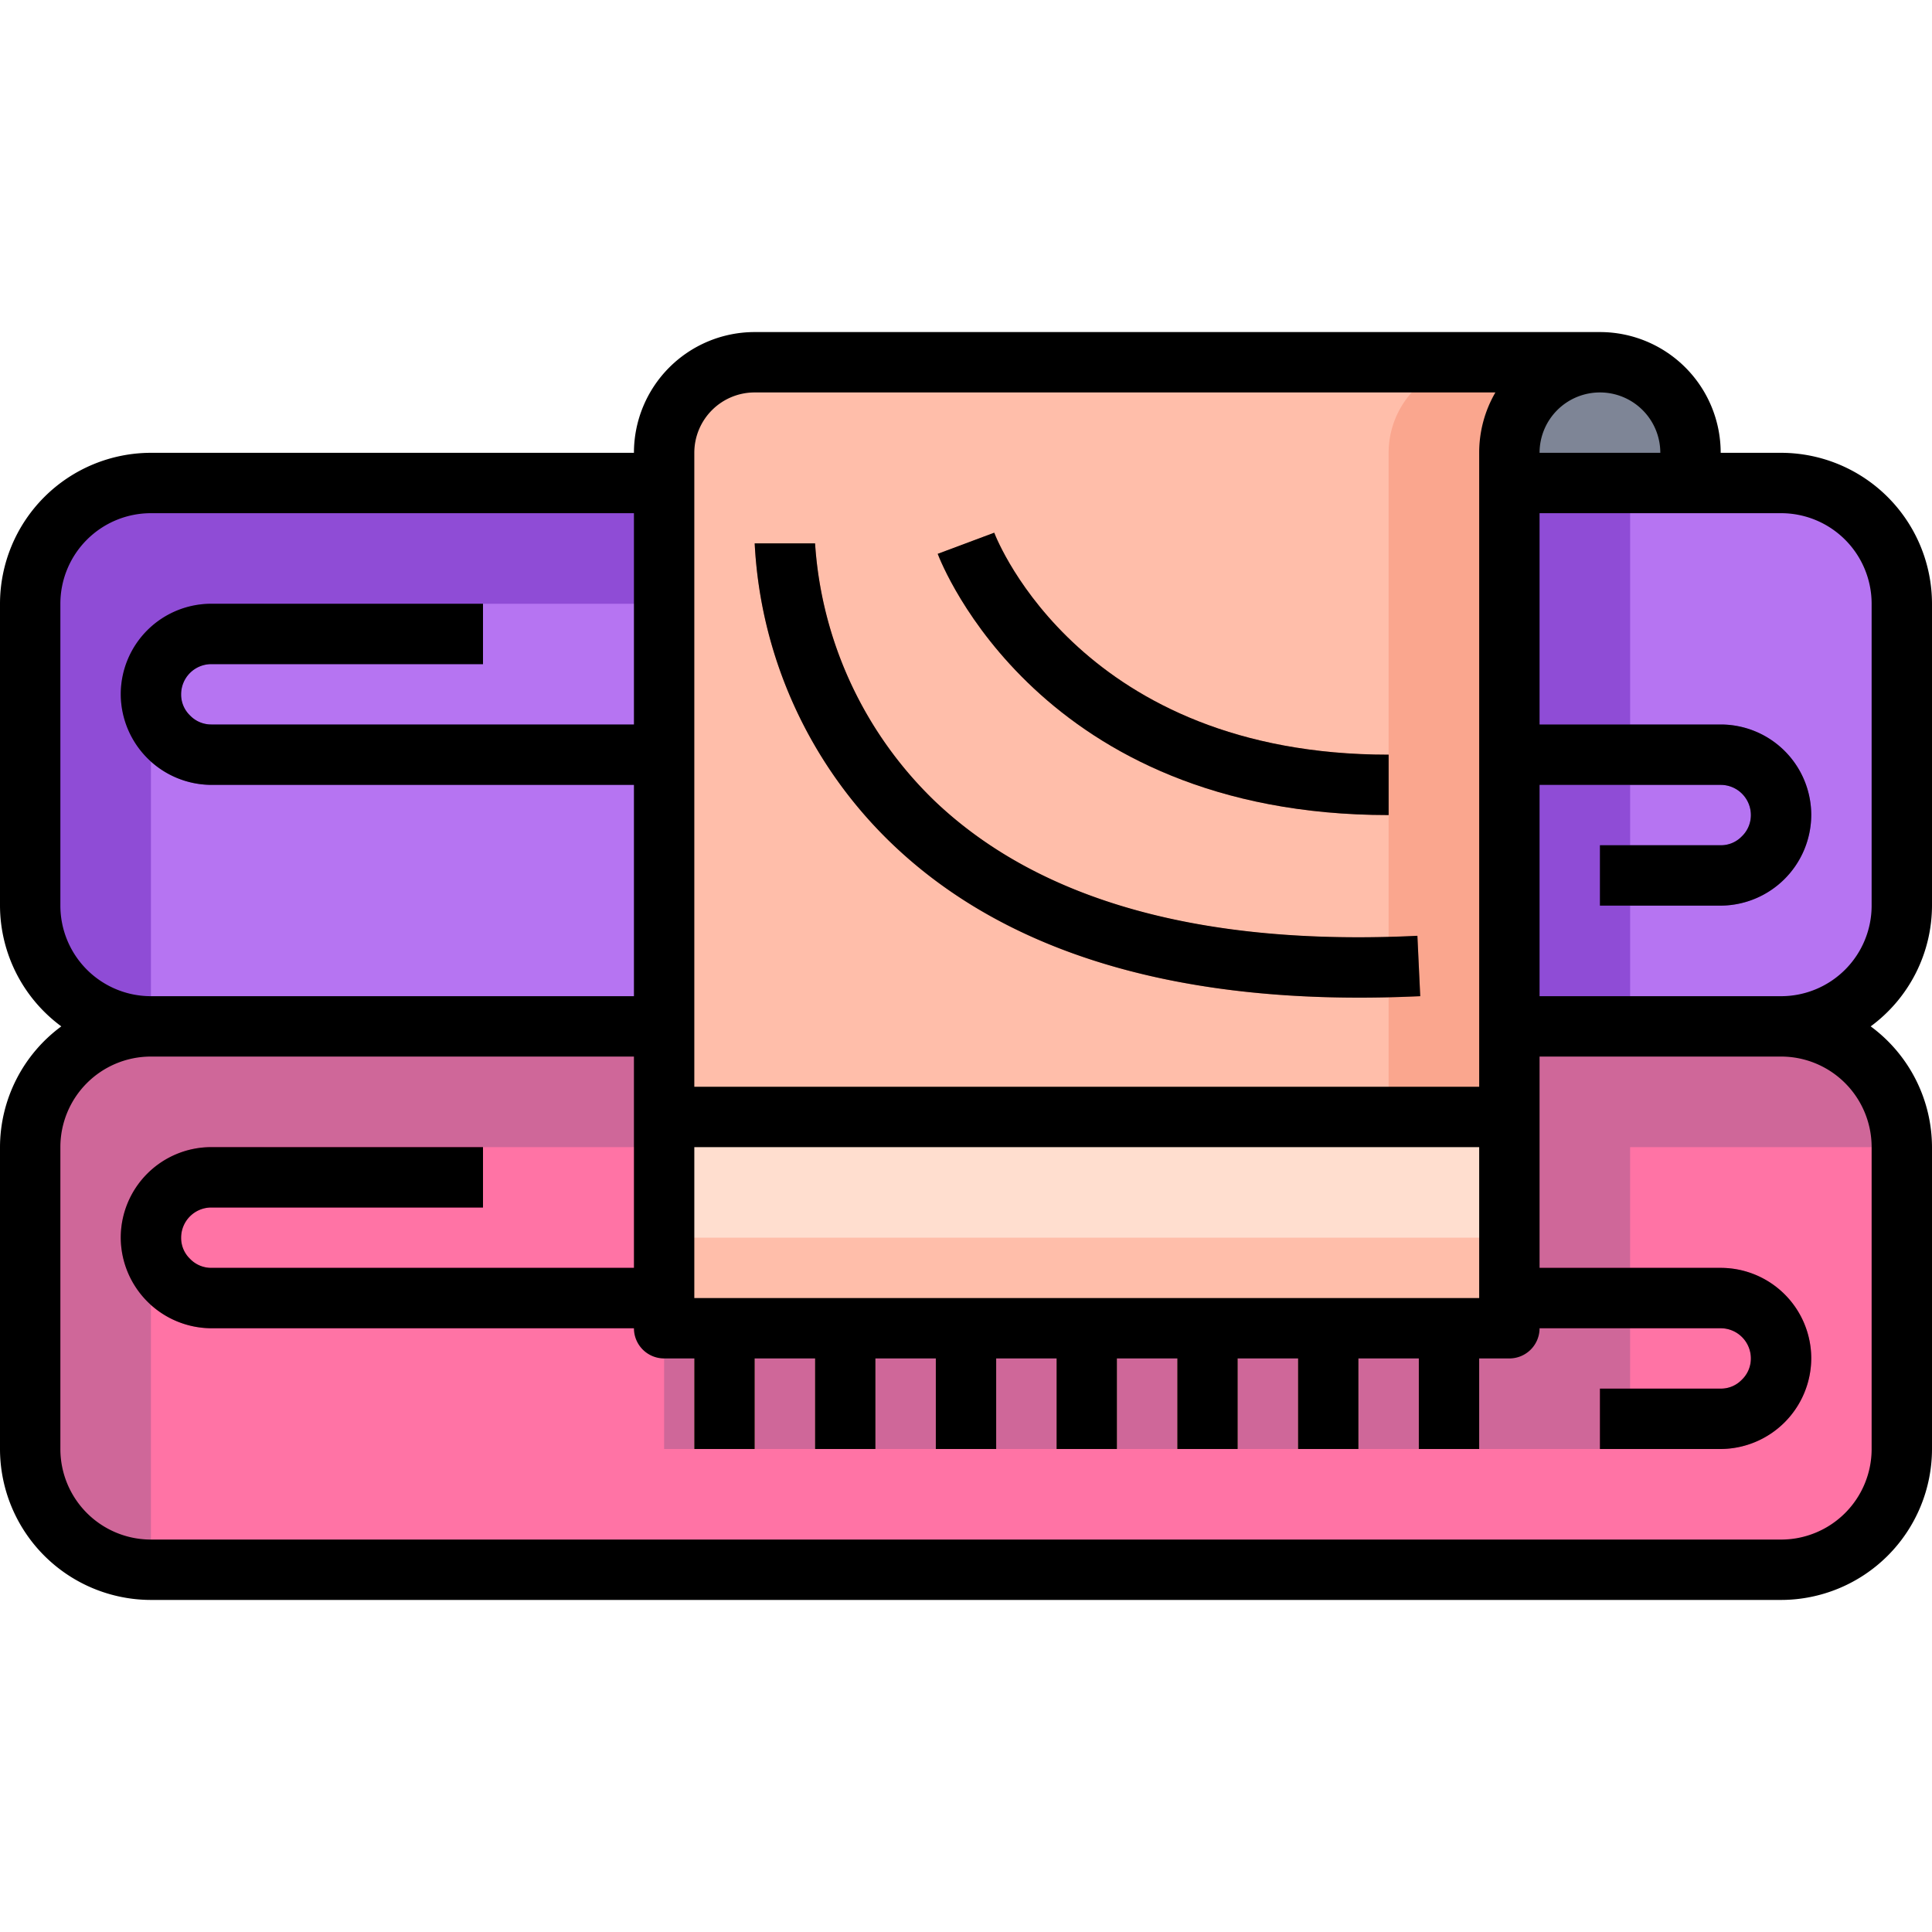 <svg id="_01-Towels" data-name="01-Towels" xmlns="http://www.w3.org/2000/svg" viewBox="0 0 64 64"><title>01-Towels</title><path d="M50,37H22V15a3,3,0,0,1,3-3H53a3,3,0,0,0-3,3V37Z" style="fill:#ffbeaa"/><path d="M49,12a3,3,0,0,0-3,3V37h4V15a3,3,0,0,1,3-3Z" style="fill:#faa68e"/><path d="M56,15v1H50V15a3,3,0,0,1,6,0Z" style="fill:#7e8596"/><polygon points="50 43 50 44 48 44 44 44 40 44 36 44 32 44 28 44 24 44 22 44 22 43 22 37 50 37 50 43" style="fill:#ffdecf"/><polygon points="50 43.571 50 44 48 44 44 44 40 44 36 44 32 44 28 44 24 44 22 44 22 43.571 22 41 50 41 50 43.571" style="fill:#ffbeaa"/><path d="M24,44H50V34h9a4,4,0,0,1,4,4V48a4,4,0,0,1-4,4H5a4,4,0,0,1-4-4V38a4,4,0,0,1,4-4H22V44Z" style="fill:#ff73a5"/><path d="M22,47v1H54V38h9a4,4,0,0,0-4-4H50V44H22Z" style="fill:#cf6799"/><path d="M9,38H22V34H5a4,4,0,0,0-4,4V48a4,4,0,0,0,4,4V42A4,4,0,0,1,9,38Z" style="fill:#cf6799"/><path d="M22,25v9H5a4,4,0,0,1-4-4V20a4,4,0,0,1,4-4H22Z" style="fill:#b674f2"/><path d="M50,34V16h9a4,4,0,0,1,4,4V30a4,4,0,0,1-4,4Z" style="fill:#b674f2"/><path d="M22,25v9H5a4,4,0,0,1-4-4V20a4,4,0,0,1,4-4H22Z" style="fill:#b674f2"/><polygon points="54 16 50 16 50 25 50 34 54 34 54 25 54 16" style="fill:#8f4cd6"/><path d="M9,20H22V16H5a4,4,0,0,0-4,4V30a4,4,0,0,0,4,4V24A4,4,0,0,1,9,20Z" style="fill:#8f4cd6"/><rect x="23" y="44" width="2" height="4" style="fill:#faa68e"/><rect x="27" y="44" width="2" height="4" style="fill:#faa68e"/><rect x="31" y="44" width="2" height="4" style="fill:#faa68e"/><rect x="35" y="44" width="2" height="4" style="fill:#faa68e"/><rect x="39" y="44" width="2" height="4" style="fill:#faa68e"/><rect x="43" y="44" width="2" height="4" style="fill:#faa68e"/><rect x="47" y="44" width="2" height="4" style="fill:#faa68e"/><path d="M22,26H7a3.015,3.015,0,0,1-3-3,3,3,0,0,1,3-3h9v2H7a1,1,0,0,0-1,1,.957.957,0,0,0,.288.694A.974.974,0,0,0,7,24H22Z" style="fill:#7a3eb5"/><path d="M57,30H53V28h4a.957.957,0,0,0,.694-.288A.974.974,0,0,0,58,27a1,1,0,0,0-1-1H50V24h7a3,3,0,0,1,3,3,3.015,3.015,0,0,1-3,3Z" style="fill:#7a3eb5"/><path d="M22,44H7a3.015,3.015,0,0,1-3-3,3,3,0,0,1,3-3h9v2H7a1,1,0,0,0-1,1,.957.957,0,0,0,.288.694A.974.974,0,0,0,7,42H22Z" style="fill:#d72878"/><path d="M57,48H53V46h4a.957.957,0,0,0,.694-.288A.974.974,0,0,0,58,45a1,1,0,0,0-1-1H50V42h7a3,3,0,0,1,3,3,3.015,3.015,0,0,1-3,3Z" style="fill:#d72878"/><path d="M45.023,33.048c-6.724,0-11.913-1.7-15.445-5.069A14.834,14.834,0,0,1,25,18h1l1,0a13.039,13.039,0,0,0,3.985,8.56c3.468,3.288,8.838,4.787,15.968,4.444l.094,2Q46.013,33.048,45.023,33.048Z" style="fill:#cc6d58"/><path d="M46,27c-11.56,0-14.8-8.3-14.937-8.649l1.872-.7C33.05,17.946,35.872,25,46,25Z" style="fill:#cc6d58"/><path d="M64,30V20a5.006,5.006,0,0,0-5-5H57a4,4,0,0,0-4-4H25a4,4,0,0,0-4,4H5a5.006,5.006,0,0,0-5,5V30a4.982,4.982,0,0,0,2.031,4A4.982,4.982,0,0,0,0,38V48a5.006,5.006,0,0,0,5,5H59a5.006,5.006,0,0,0,5-5V38a4.982,4.982,0,0,0-2.031-4A4.982,4.982,0,0,0,64,30ZM53,13a2,2,0,0,1,2,2H51A2,2,0,0,1,53,13ZM23,43V38H49v5Zm2-30H49.537A3.97,3.97,0,0,0,49,15V36H23V15A2,2,0,0,1,25,13ZM2,30V20a3,3,0,0,1,3-3H21v7H7a.974.974,0,0,1-.712-.306A.957.957,0,0,1,6,23a1,1,0,0,1,1-1h9V20H7a3,3,0,0,0-3,3,3.015,3.015,0,0,0,3,3H21v7H5A3,3,0,0,1,2,30Zm60,8V48a3,3,0,0,1-3,3H5a3,3,0,0,1-3-3V38a3,3,0,0,1,3-3H21v7H7a.974.974,0,0,1-.712-.306A.957.957,0,0,1,6,41a1,1,0,0,1,1-1h9V38H7a3,3,0,0,0-3,3,3.015,3.015,0,0,0,3,3H21a1,1,0,0,0,1,1h1v3h2V45h2v3h2V45h2v3h2V45h2v3h2V45h2v3h2V45h2v3h2V45h2v3h2V45h1a1,1,0,0,0,1-1h6a1,1,0,0,1,1,1,.974.974,0,0,1-.306.712A.957.957,0,0,1,57,46H53v2h4a3.015,3.015,0,0,0,3-3,3,3,0,0,0-3-3H51V35h8A3,3,0,0,1,62,38Zm0-8a3,3,0,0,1-3,3H51V26h6a1,1,0,0,1,1,1,.974.974,0,0,1-.306.712A.957.957,0,0,1,57,28H53v2h4a3.015,3.015,0,0,0,3-3,3,3,0,0,0-3-3H51V17h8a3,3,0,0,1,3,3Z"/><path d="M45.023,33.048q.99,0,2.024-.049l-.094-2c-7.13.346-12.5-1.156-15.968-4.444A13.039,13.039,0,0,1,27,18l-1,0H25a14.834,14.834,0,0,0,4.578,9.979C33.11,31.347,38.3,33.048,45.023,33.048Z"/><path d="M46,27V25c-10.128,0-12.95-7.054-13.065-7.354l-1.872.7C31.2,18.7,34.44,27,46,27Z"/></svg>